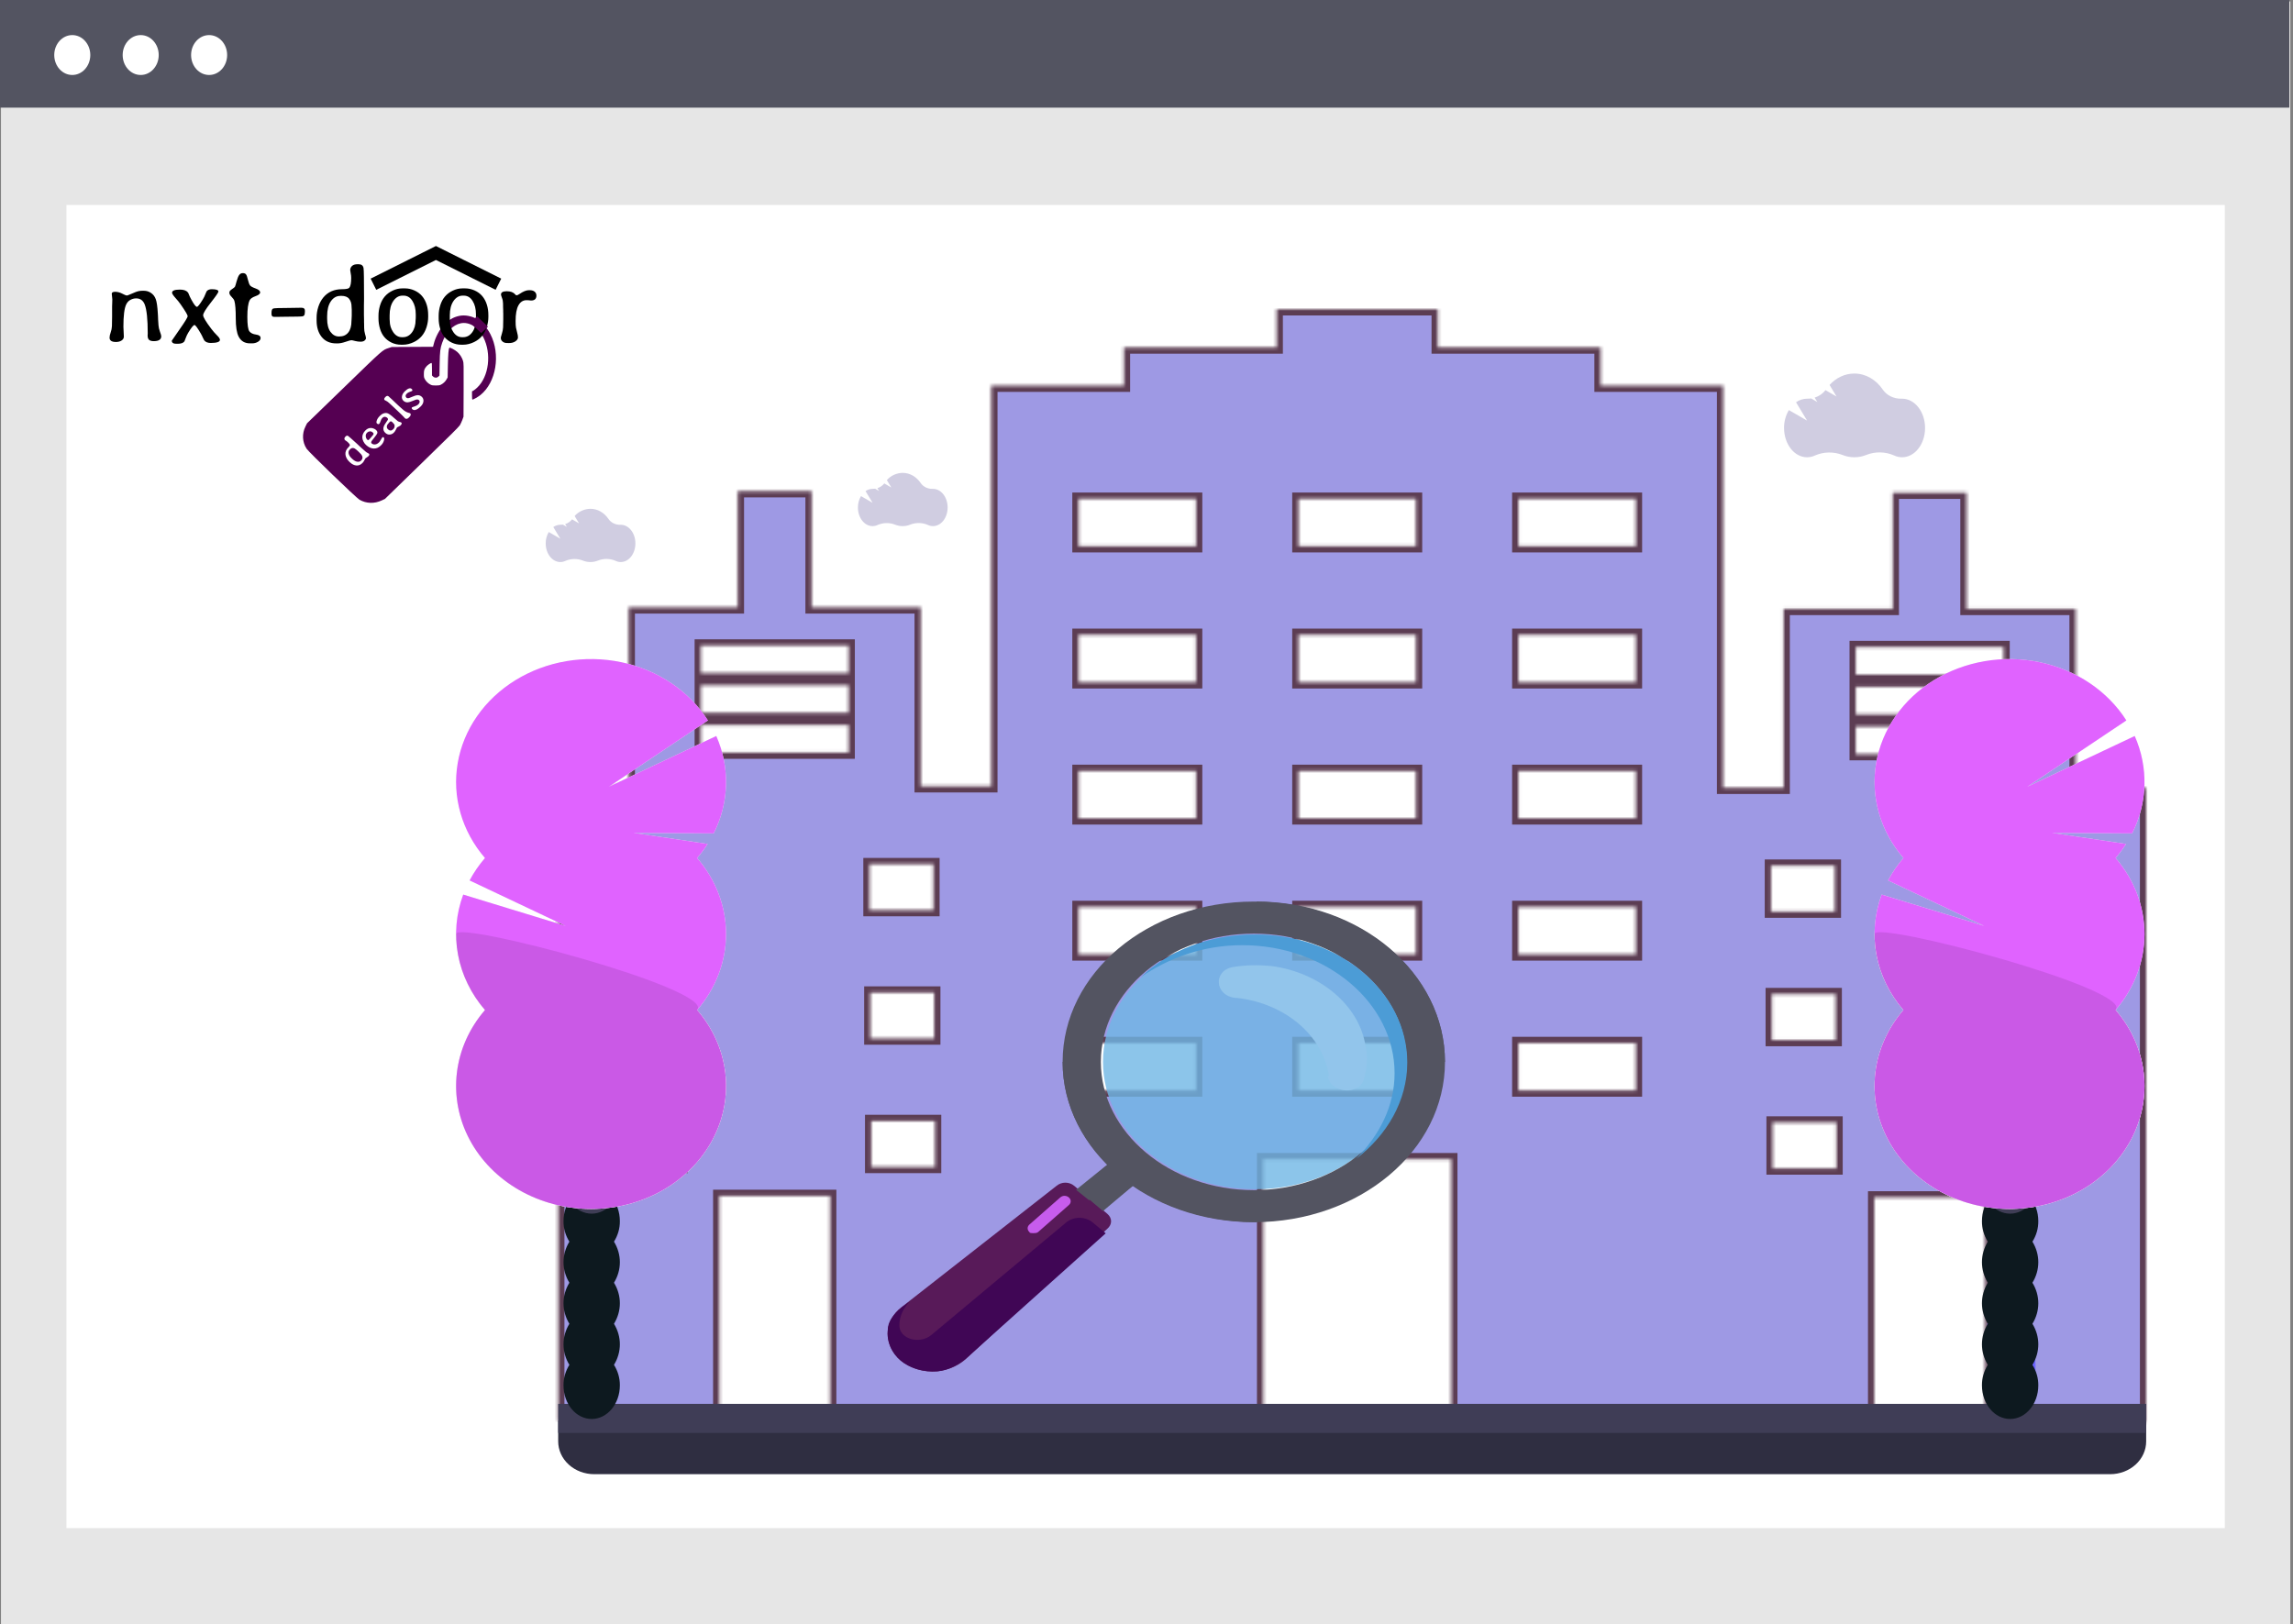 <svg width="734" height="520" viewBox="0 0 734 520" fill="none" xmlns="http://www.w3.org/2000/svg">
<rect x="0" y="0" width="734" height="520" fill="#808080" stroke="none"/>
<path d="M733.137 0.46H0.313V520H733.137V0.46Z" fill="#E6E6E6"/>
<path d="M712.182 65.623H21.268V489.264H712.182V65.623Z" fill="white"/>
<path d="M732.824 0H0V34.464H732.824V0Z" fill="#535461"/>
<path d="M23.135 24.007C26.322 24.007 28.906 21.147 28.906 17.62C28.906 14.092 26.322 11.232 23.135 11.232C19.948 11.232 17.365 14.092 17.365 17.62C17.365 21.147 19.948 24.007 23.135 24.007Z" fill="white"/>
<path d="M45.038 24.007C48.225 24.007 50.808 21.147 50.808 17.62C50.808 14.092 48.225 11.232 45.038 11.232C41.851 11.232 39.268 14.092 39.268 17.62C39.268 21.147 41.851 24.007 45.038 24.007Z" fill="white"/>
<path d="M66.941 24.007C70.127 24.007 72.711 21.147 72.711 17.62C72.711 14.092 70.127 11.232 66.941 11.232C63.754 11.232 61.17 14.092 61.17 17.62C61.17 21.147 63.754 24.007 66.941 24.007Z" fill="white"/>
<path d="M159.542 91L139.542 81L119.542 91" stroke="black" stroke-width="4"/>
<path d="M147.163 101.109C145.386 101.45 144.008 102.189 142.557 103.586C141.469 104.631 140.828 105.5 140.104 106.885C139.511 108.035 139.1 109.092 138.834 110.184L138.617 111.029L132.017 111.065L125.405 111.1L124.438 111.417C122.396 112.098 122.879 111.676 110.102 124.073L98.293 135.518L97.798 136.516C96.614 138.852 96.758 141.576 98.16 143.689C98.922 144.828 114.007 159.374 115.071 159.996C117.247 161.252 119.857 161.334 122.203 160.218L123.23 159.737L135.015 148.267C143.863 139.674 146.909 136.645 147.211 136.14C147.429 135.764 147.779 135.002 147.997 134.438L148.372 133.404L148.408 124.834C148.444 116.57 148.432 116.241 148.202 115.502C147.864 114.445 147.223 113.447 146.413 112.708C145.664 112.039 144.02 111.158 143.851 111.346C143.585 111.627 143.44 113.341 143.367 116.969L143.295 120.843L142.944 121.465C142.533 122.17 141.917 122.768 141.155 123.156C140.721 123.379 140.455 123.426 139.488 123.426C138.521 123.426 138.255 123.379 137.82 123.156C137.059 122.768 136.442 122.17 136.031 121.465C135.717 120.901 135.681 120.737 135.681 119.728C135.681 118.519 135.838 118.084 136.551 117.263C136.914 116.84 137.857 116.206 138.123 116.206C138.244 116.206 138.279 116.641 138.279 118.213V120.221L138.63 120.561C139.125 121.03 139.851 121.042 140.334 120.573L140.673 120.244L140.733 116.487C140.806 112.519 140.915 111.545 141.543 109.76C142.715 106.379 144.94 104.043 147.466 103.514C150.174 102.951 153.05 104.712 154.707 107.952C157.414 113.223 156.52 120.572 152.724 124.129C152.313 124.517 151.782 124.939 151.54 125.068L151.093 125.303V126.619C151.093 127.511 151.141 127.946 151.226 127.946C151.516 127.946 153.039 127.077 153.776 126.49C158.84 122.429 160.315 113.471 156.979 106.991C155.94 104.948 154.199 103.034 152.531 102.084C150.934 101.18 148.855 100.792 147.163 101.109Z" fill="#550052"/>
<path d="M113.947 143.889C113.651 143.619 113.339 143.469 113.011 143.44C112.686 143.408 112.36 143.552 112.035 143.871L111.991 143.914L111.947 143.966C111.609 144.298 111.495 144.724 111.607 145.246C111.718 145.761 112.065 146.284 112.647 146.816L112.879 147.028C113.401 147.504 113.902 147.774 114.383 147.838C114.868 147.899 115.257 147.785 115.55 147.498L115.594 147.455C115.935 147.12 116.078 146.748 116.021 146.339C115.964 145.929 115.707 145.516 115.25 145.098C115.182 145.024 115.131 144.971 115.098 144.94L114.794 144.636L114.219 144.11L114.053 143.977C114.016 143.949 113.981 143.92 113.947 143.889ZM111.493 143.246C111.851 142.895 112.02 142.643 112.001 142.49C111.97 142.252 111.724 141.923 111.263 141.502C111.126 141.376 110.97 141.261 110.796 141.158C110.618 141.051 110.506 140.976 110.459 140.933C110.308 140.795 110.235 140.624 110.241 140.42C110.248 140.216 110.357 140.011 110.568 139.804L110.661 139.713C110.918 139.461 111.186 139.425 111.464 139.605C111.665 139.733 112.623 140.581 114.339 142.148L114.935 142.711L115.778 143.481L116.252 143.896C116.329 143.967 116.406 144.037 116.484 144.108L116.6 144.205C116.677 144.269 116.813 144.391 117.008 144.569C117.2 144.744 117.415 144.891 117.652 145.009C117.889 145.12 118.044 145.21 118.118 145.278C118.192 145.345 118.224 145.451 118.213 145.596C118.202 145.74 118.117 145.89 117.958 146.047C117.802 146.2 117.619 146.338 117.409 146.46C117.199 146.577 117.063 146.665 117.001 146.726C116.939 146.786 116.819 146.997 116.64 147.357C116.464 147.714 116.273 147.993 116.068 148.194L115.961 148.299C115.407 148.841 114.783 149.087 114.087 149.037C113.39 148.98 112.728 148.664 112.098 148.089L111.841 147.854C111.511 147.553 111.232 147.202 111.003 146.802C110.774 146.396 110.635 145.985 110.584 145.569C110.487 144.709 110.789 143.935 111.493 143.246ZM119.21 139.517C119.431 139.3 119.552 139.114 119.572 138.961C119.593 138.807 119.558 138.688 119.467 138.605L119.255 138.412C119.013 138.19 118.726 138.092 118.396 138.116C118.065 138.141 117.797 138.254 117.592 138.455L117.465 138.579C117.169 138.869 117.04 139.241 117.077 139.695C117.112 140.145 117.282 140.51 117.588 140.79L117.674 140.869C117.792 140.976 117.955 140.928 118.163 140.724L118.275 140.614L118.3 140.58L118.641 140.199L118.864 139.941L119.01 139.76C119.036 139.728 119.07 139.685 119.112 139.631C119.158 139.574 119.19 139.536 119.21 139.517ZM122.048 142.489L121.833 142.699C121.182 143.337 120.432 143.641 119.584 143.612C119.206 143.6 118.814 143.5 118.407 143.313C117.996 143.123 117.638 142.888 117.332 142.608L117.105 142.401C116.798 142.121 116.539 141.767 116.326 141.338C115.908 140.506 115.866 139.703 116.2 138.93C116.368 138.529 116.617 138.168 116.946 137.846L117.053 137.74C117.509 137.294 118.028 137.056 118.61 137.027C118.944 137.012 119.27 137.069 119.586 137.198C119.903 137.321 120.154 137.467 120.339 137.636C120.746 138.008 120.888 138.372 120.765 138.728C120.68 138.971 120.372 139.423 119.84 140.084C119.312 140.741 119.027 141.107 118.985 141.179C118.776 141.524 118.766 141.783 118.954 141.955C119.281 142.253 119.698 142.36 120.206 142.276C120.579 142.217 120.963 141.994 121.357 141.608C121.507 141.461 121.7 141.179 121.938 140.761C122.176 140.344 122.311 140.119 122.343 140.087C122.513 139.921 122.676 139.91 122.835 140.055C123.033 140.236 123.048 140.595 122.878 141.13C122.709 141.659 122.432 142.112 122.048 142.489ZM125.77 137.513L125.921 137.365C126.224 137.068 126.356 136.684 126.318 136.212C126.297 135.952 126.085 135.638 125.681 135.269L125.621 135.204L125.494 135.089C125.242 134.858 125.015 134.842 124.813 135.04L124.657 135.193L124.423 135.46L124.306 135.603C124.007 135.896 123.849 136.217 123.832 136.565C123.811 136.91 123.92 137.192 124.159 137.41L124.336 137.571C124.517 137.737 124.744 137.827 125.016 137.841C125.288 137.849 125.539 137.74 125.77 137.513ZM128.483 135.314C128.708 135.52 128.601 135.838 128.162 136.269C128.084 136.345 127.9 136.449 127.611 136.579C127.322 136.703 127.15 136.792 127.094 136.846C127.042 136.898 126.925 137.124 126.744 137.525C126.559 137.922 126.352 138.233 126.124 138.456L126.012 138.566C125.657 138.914 125.232 139.105 124.736 139.138C124.236 139.169 123.778 138.994 123.361 138.613C122.513 137.838 122.504 136.847 123.334 135.639C123.87 134.852 124.144 134.443 124.157 134.412C124.232 134.179 124.16 133.962 123.942 133.763C123.72 133.56 123.466 133.458 123.181 133.456C122.897 133.449 122.637 133.56 122.403 133.789C122.171 134.016 121.98 134.359 121.829 134.819C121.675 135.276 121.539 135.562 121.422 135.677C121.211 135.884 120.955 135.851 120.656 135.577C120.467 135.405 120.455 135.079 120.619 134.6C120.786 134.118 121.083 133.668 121.509 133.25L121.753 133.011C122.072 132.699 122.418 132.478 122.79 132.349C123.162 132.221 123.519 132.189 123.861 132.256C124.346 132.347 125.123 132.882 126.193 133.86C126.799 134.413 127.187 134.746 127.358 134.859C127.532 134.969 127.738 135.05 127.978 135.102C128.214 135.151 128.382 135.222 128.483 135.314ZM123.133 128.096C122.867 127.853 122.946 127.524 123.369 127.109L123.457 127.023C123.759 126.727 124.06 126.678 124.358 126.876L125.453 127.877L125.822 128.232L126.009 128.403L126.569 128.943L126.756 129.113L126.852 129.21C126.916 129.269 126.98 129.327 127.044 129.385L127.135 129.478C127.199 129.536 127.263 129.595 127.327 129.653L127.418 129.745L127.892 130.179L128.553 130.755C128.616 130.807 128.771 130.945 129.017 131.17C129.262 131.394 129.556 131.603 129.897 131.798C130.238 131.986 130.539 132.108 130.802 132.163C131.061 132.215 131.248 132.293 131.362 132.397C131.477 132.502 131.509 132.661 131.46 132.875C131.414 133.086 131.264 133.315 131.01 133.564L130.839 133.732C130.38 134.181 129.962 134.234 129.586 133.89C129.559 133.865 129.484 133.772 129.362 133.612C129.24 133.451 128.984 133.189 128.594 132.826L127.417 131.696L127.326 131.603C127.262 131.545 127.198 131.486 127.134 131.428L126.947 131.248C126.883 131.19 126.819 131.131 126.755 131.073L126.664 130.98C126.6 130.922 126.536 130.863 126.473 130.805L126.286 130.625C126.222 130.567 126.158 130.508 126.094 130.45L125.907 130.27L125.71 130.09L125.523 129.91L124.575 129.043C124.191 128.693 123.869 128.46 123.609 128.346C123.349 128.231 123.19 128.148 123.133 128.096ZM130.565 128.821C130.029 128.862 129.56 128.698 129.156 128.329C128.749 127.957 128.585 127.49 128.665 126.928C128.741 126.363 129.038 125.826 129.555 125.319C130.073 124.812 130.516 124.502 130.885 124.389C131.251 124.273 131.538 124.311 131.746 124.501C132.032 124.762 132.086 124.981 131.907 125.156C131.845 125.217 131.611 125.315 131.206 125.45C130.802 125.586 130.474 125.776 130.223 126.022C129.973 126.268 129.843 126.506 129.833 126.738C129.827 126.967 129.917 127.166 130.102 127.335C130.287 127.504 130.572 127.537 130.958 127.433C131.09 127.399 131.471 127.249 132.102 126.981C132.733 126.707 133.222 126.555 133.569 126.528C134.112 126.487 134.59 126.655 135.003 127.034C135.417 127.412 135.598 127.894 135.545 128.481C135.492 129.061 135.202 129.61 134.675 130.126C133.78 131.004 133.045 131.383 132.47 131.264C132.287 131.227 132.152 131.168 132.065 131.088C131.772 130.821 131.713 130.601 131.889 130.429C131.941 130.378 132.223 130.274 132.733 130.118C133.243 129.956 133.627 129.748 133.884 129.496C134.145 129.241 134.293 128.988 134.328 128.737C134.363 128.486 134.283 128.271 134.088 128.093C133.89 127.911 133.589 127.862 133.187 127.944C133.022 127.978 132.629 128.127 132.008 128.392C131.383 128.654 130.902 128.797 130.565 128.821Z" fill="white"/>
<path d="M37.148 109.49C37.137 109.49 37.119 109.49 37.096 109.49C35.748 109.49 35.074 109.027 35.074 108.102C35.074 107.656 35.191 107.105 35.426 106.449C35.66 105.793 35.795 105.131 35.83 104.463C35.865 103.783 35.883 102.746 35.883 101.352V98.064L35.918 97.15C35.941 96.541 35.953 96.107 35.953 95.85L35.777 94.039C35.777 93.629 36.141 93.424 36.867 93.424C37.605 93.424 38.361 93.623 39.135 94.022C39.908 94.42 40.383 94.619 40.559 94.619C40.746 94.619 41.092 94.502 41.596 94.268C42.111 94.033 42.715 93.781 43.406 93.512C44.109 93.231 44.83 93.09 45.568 93.09H46.025C46.904 93.09 47.684 93.33 48.363 93.811C49.055 94.279 49.553 94.936 49.857 95.779C50.174 96.611 50.397 98.147 50.525 100.385L50.578 101.352L50.613 102.318C50.648 102.881 50.69 103.49 50.736 104.146C50.783 104.803 50.941 105.494 51.211 106.221C51.48 106.936 51.615 107.416 51.615 107.662C51.615 108.705 50.818 109.227 49.225 109.227C48.545 109.227 48.047 109.092 47.73 108.822C47.414 108.541 47.256 108.072 47.256 107.416L47.291 106.766C47.291 102.207 46.963 99.102 46.307 97.449C45.791 96.172 44.883 95.533 43.582 95.533C42.961 95.533 42.352 95.691 41.754 96.008C41.168 96.312 40.711 96.811 40.383 97.502C39.797 98.732 39.504 101.1 39.504 104.604L39.645 107.785C39.645 108.289 39.404 108.699 38.924 109.016C38.443 109.332 37.852 109.49 37.148 109.49ZM56.906 110.07H56.467C55.482 110.07 54.99 109.742 54.99 109.086C54.99 109.039 55.834 107.814 57.522 105.412C59.221 102.998 60.07 101.604 60.07 101.229C60.07 100.854 59.315 99.582 57.803 97.414C57.381 96.805 56.818 96.113 56.115 95.34C55.424 94.555 55.078 94.016 55.078 93.723C55.078 93.055 55.916 92.721 57.592 92.721C58.81 92.721 59.666 93.025 60.158 93.635C60.252 93.752 60.369 94.004 60.51 94.391C60.65 94.766 60.908 95.299 61.283 95.99C62.103 97.49 62.69 98.24 63.041 98.24C63.322 98.24 63.938 97.467 64.887 95.92C65.262 95.311 65.543 94.742 65.731 94.215C65.93 93.688 66.064 93.377 66.135 93.283C66.486 92.826 67.037 92.598 67.787 92.598C69.205 92.598 69.914 92.85 69.914 93.353C69.914 93.647 69.1 94.83 67.471 96.904C65.842 98.978 65.027 100.32 65.027 100.93C65.027 101.527 65.894 102.975 67.629 105.271C68.203 106.033 68.807 106.725 69.439 107.346C70.084 107.967 70.406 108.453 70.406 108.805C70.406 109.461 69.434 109.795 67.488 109.807C66.516 109.807 65.812 109.531 65.379 108.98C65.297 108.875 65.156 108.6 64.957 108.154C64.769 107.709 64.541 107.252 64.272 106.783C63.217 104.967 62.549 104.059 62.268 104.059C61.916 104.059 61.236 104.896 60.228 106.572C59.935 107.064 59.672 107.627 59.438 108.26C59.215 108.881 59.08 109.227 59.033 109.297C58.658 109.812 57.949 110.07 56.906 110.07ZM80.689 109.93H80.022C78.334 109.93 77.121 109.203 76.383 107.75C75.773 106.566 75.469 104.621 75.469 101.914C75.469 99.207 75.322 97.35 75.029 96.342C74.924 95.967 74.631 95.539 74.15 95.059C73.67 94.578 73.43 94.162 73.43 93.811V93.582C73.43 93.277 73.705 92.943 74.256 92.58C74.807 92.217 75.123 91.959 75.205 91.807C75.299 91.643 75.475 91.074 75.732 90.102C76.002 89.117 76.277 88.432 76.559 88.045C76.852 87.647 77.238 87.447 77.719 87.447C78.211 87.447 78.557 87.588 78.756 87.869C78.967 88.15 79.172 88.731 79.371 89.609C79.582 90.488 79.811 91.086 80.057 91.402C80.303 91.707 80.9 92.029 81.85 92.369C82.799 92.709 83.273 93.131 83.273 93.635C83.273 94.08 82.775 94.478 81.779 94.83C80.795 95.182 80.174 95.615 79.916 96.131C79.424 97.127 79.178 98.891 79.178 101.422C79.178 103.953 79.394 105.506 79.828 106.08C80.262 106.643 80.965 106.988 81.938 107.117C82.922 107.246 83.414 107.615 83.414 108.225C83.414 108.693 83.133 109.098 82.57 109.438C82.019 109.766 81.393 109.93 80.689 109.93ZM87.686 101.439C87.17 101.439 86.912 101.141 86.912 100.543V100.139C86.912 99.353 87.094 98.902 87.457 98.785C87.82 98.656 89.496 98.592 92.484 98.592L95.93 98.539H96.58C97.26 98.539 97.6 98.844 97.6 99.453V99.84C97.576 100.004 97.564 100.133 97.564 100.227C97.564 100.812 97.342 101.158 96.897 101.264C96.463 101.357 94.834 101.404 92.01 101.404H91.219L90.832 101.422H90.041L89.514 101.439H87.686ZM112.541 98.205C112.541 97.174 112.283 96.336 111.768 95.691C111.264 95.047 110.426 94.725 109.254 94.725H109.096L108.92 94.742C107.701 94.742 106.693 95.322 105.896 96.482C105.111 97.631 104.719 99.219 104.719 101.246V102.055C104.719 103.871 105.076 105.271 105.791 106.256C106.518 107.24 107.408 107.732 108.463 107.732H108.621C109.852 107.732 110.807 107.305 111.486 106.449C112.166 105.594 112.506 104.369 112.506 102.775C112.529 102.518 112.541 102.33 112.541 102.213L112.594 101.105V99.102L112.559 98.557C112.547 98.439 112.541 98.322 112.541 98.205ZM109.5 92.598C110.789 92.598 111.562 92.439 111.82 92.123C112.219 91.631 112.418 90.582 112.418 88.977C112.418 88.496 112.365 88.004 112.26 87.5C112.154 86.984 112.102 86.644 112.102 86.481C112.102 85.953 112.301 85.508 112.699 85.144C113.098 84.781 113.678 84.6 114.439 84.6H114.773C115.699 84.6 116.232 85.016 116.373 85.848C116.479 86.445 116.531 89.732 116.531 95.709L116.496 97.818V100.754L116.531 102.371C116.531 102.641 116.531 102.91 116.531 103.18L116.549 103.566C116.561 103.824 116.566 104.293 116.566 104.973C116.566 105.641 116.66 106.297 116.848 106.941C117.047 107.574 117.146 108.02 117.146 108.277C117.146 108.535 117 108.787 116.707 109.033C116.414 109.279 115.98 109.402 115.406 109.402C114.844 109.402 114.264 109.326 113.666 109.174C113.08 109.01 112.676 108.928 112.453 108.928C112.23 108.928 111.621 109.098 110.625 109.438C109.641 109.777 108.779 109.947 108.041 109.947H107.654C105.662 109.947 104.109 109.273 102.996 107.926C101.895 106.566 101.344 104.791 101.344 102.6V101.703C101.344 100.555 101.525 99.406 101.889 98.258C102.264 97.098 102.803 96.09 103.506 95.234C104.971 93.477 106.969 92.598 109.5 92.598ZM128.625 107.961H128.977C130.16 107.961 131.133 107.439 131.895 106.396C132.656 105.354 133.037 104.035 133.037 102.441L133.072 102.055L133.09 101.457V100.666C133.09 98.92 132.732 97.484 132.018 96.359C131.314 95.223 130.371 94.654 129.188 94.654H128.836C127.676 94.654 126.697 95.228 125.9 96.377C125.115 97.525 124.723 99.049 124.723 100.947V102.143C124.746 102.424 124.758 102.617 124.758 102.723C124.758 104.059 125.127 105.266 125.865 106.344C126.604 107.422 127.523 107.961 128.625 107.961ZM137.062 100.912V101.492C137.062 102.535 136.893 103.607 136.553 104.709C135.861 106.947 134.502 108.553 132.475 109.525C131.303 110.088 130.143 110.369 128.994 110.369H128.396C127.307 110.369 126.293 110.146 125.355 109.701C123.492 108.811 122.256 107.334 121.646 105.271C121.318 104.182 121.154 103.074 121.154 101.949V101.053C121.154 99.951 121.324 98.85 121.664 97.748C122.332 95.568 123.656 94.01 125.637 93.072C126.656 92.58 127.699 92.334 128.766 92.334H129.645C130.652 92.334 131.648 92.551 132.633 92.984C134.602 93.852 135.926 95.398 136.605 97.625C136.91 98.609 137.062 99.705 137.062 100.912ZM147.891 107.961H148.242C149.426 107.961 150.398 107.439 151.16 106.396C151.922 105.354 152.303 104.035 152.303 102.441L152.338 102.055L152.355 101.457V100.666C152.355 98.92 151.998 97.484 151.283 96.359C150.58 95.223 149.637 94.654 148.453 94.654H148.102C146.941 94.654 145.963 95.228 145.166 96.377C144.381 97.525 143.988 99.049 143.988 100.947V102.143C144.012 102.424 144.023 102.617 144.023 102.723C144.023 104.059 144.393 105.266 145.131 106.344C145.869 107.422 146.789 107.961 147.891 107.961ZM156.328 100.912V101.492C156.328 102.535 156.158 103.607 155.818 104.709C155.127 106.947 153.768 108.553 151.74 109.525C150.568 110.088 149.408 110.369 148.26 110.369H147.662C146.572 110.369 145.559 110.146 144.621 109.701C142.758 108.811 141.521 107.334 140.912 105.271C140.584 104.182 140.42 103.074 140.42 101.949V101.053C140.42 99.951 140.59 98.85 140.93 97.748C141.598 95.568 142.922 94.01 144.902 93.072C145.922 92.58 146.965 92.334 148.031 92.334H148.91C149.918 92.334 150.914 92.551 151.898 92.984C153.867 93.852 155.191 95.398 155.871 97.625C156.176 98.609 156.328 99.705 156.328 100.912ZM168.527 96.113C167.426 96.113 166.57 96.664 165.961 97.766C165.352 98.856 165.047 100.525 165.047 102.775C165.047 103.771 165.088 104.48 165.17 104.902C165.252 105.312 165.375 105.828 165.539 106.449C165.715 107.059 165.803 107.592 165.803 108.049C165.803 108.494 165.533 108.904 164.994 109.279C164.455 109.654 163.752 109.842 162.885 109.842L162.586 109.824H162.27C161.707 109.824 161.238 109.666 160.863 109.35C160.5 109.033 160.318 108.676 160.318 108.277V107.996C160.318 107.914 160.43 107.527 160.652 106.836C160.875 106.145 161.004 105.477 161.039 104.832C161.074 104.188 161.092 103.32 161.092 102.23V100.279L161.074 99.963C161.074 99.752 161.074 99.541 161.074 99.33L161.039 98.381C161.027 98.17 161.021 97.76 161.021 97.15C161.021 96.529 160.91 95.943 160.688 95.393C160.477 94.83 160.371 94.467 160.371 94.303C160.371 93.6 160.986 93.248 162.217 93.248C163.447 93.248 164.338 93.582 164.889 94.25C165.053 94.449 165.223 94.549 165.398 94.549C165.586 94.549 165.891 94.402 166.312 94.109C167.484 93.312 168.469 92.914 169.266 92.914H169.547C170.25 92.914 170.783 93.072 171.146 93.389C171.521 93.705 171.709 94.127 171.709 94.654C171.709 95.697 171.129 96.219 169.969 96.219C169.512 96.148 169.031 96.113 168.527 96.113Z" fill="black"/>
<line y1="-1.5" x2="4.81" y2="-1.5" transform="matrix(0.726 0.687 -0.726 0.687 150.533 103.338)" stroke="#550052" stroke-width="3"/>
<mask id="path-12-inside-1" fill="white">
<path d="M664.432 252.214V194.942H629.505V157.74H605.862V194.942H570.935V252.214H551.59V123.475H512.364V111.238H460.242V99H408.658V111.238H359.76V123.475H317.31V251.724H294.742V194.453H259.815V157.251H236.172V194.453H201.245V251.724H178.676V454.867H230.261V382.911H265.725V454.867H404.359V371.163H464.541V454.867H548.366V455.357H599.951V383.4H635.415V455.357H687V252.214H664.432ZM197.215 276.689H217.634V291.374H197.215V276.689ZM197.483 317.807H217.902V332.492H197.483V317.807ZM218.171 373.61H197.752V358.925H218.171V373.61ZM271.636 240.955H224.35V232.144H271.636V240.955ZM271.636 228.228H224.35V219.417H271.636V228.228ZM271.636 215.501H224.35V206.69H271.636V215.501ZM278.353 276.689H298.772V291.374H278.353V276.689ZM278.622 317.807H299.041V332.492H278.622V317.807ZM299.309 373.61H278.89V358.925H299.309V373.61ZM382.866 349.135H345.252V333.961H382.866V349.135ZM382.866 305.57H345.252V290.395H382.866V305.57ZM382.866 262.004H345.252V246.829H382.866V262.004ZM382.866 218.438H345.252V203.264H382.866V218.438ZM382.866 174.873H345.252V159.698H382.866V174.873ZM453.257 349.135H415.643V333.961H453.257V349.135ZM453.257 305.57H415.643V290.395H453.257V305.57ZM453.257 262.004H415.643V246.829H453.257V262.004ZM453.257 218.438H415.643V203.264H453.257V218.438ZM453.257 174.873H415.643V159.698H453.257V174.873ZM523.649 349.135H486.035V333.961H523.649V349.135ZM523.649 305.57H486.035V290.395H523.649V305.57ZM523.649 262.004H486.035V246.829H523.649V262.004ZM523.649 218.438H486.035V203.264H523.649V218.438ZM523.649 174.873H486.035V159.698H523.649V174.873ZM566.904 277.178H587.323V291.863H566.904V277.178ZM567.173 318.297H587.592V332.982H567.173V318.297ZM587.861 374.1H567.442V359.415H587.861V374.1ZM641.326 241.445H594.04V232.634H641.326V241.445ZM641.326 228.718H594.04V219.907H641.326V228.718ZM641.326 215.991H594.04V207.18H641.326V215.991ZM648.043 277.178H668.462V291.863H648.043V277.178ZM648.311 318.297H668.73V332.982H648.311V318.297ZM668.999 374.1H648.58V359.415H668.999V374.1Z"/>
</mask>
<path d="M664.432 252.214V194.942H629.505V157.74H605.862V194.942H570.935V252.214H551.59V123.475H512.364V111.238H460.242V99H408.658V111.238H359.76V123.475H317.31V251.724H294.742V194.453H259.815V157.251H236.172V194.453H201.245V251.724H178.676V454.867H230.261V382.911H265.725V454.867H404.359V371.163H464.541V454.867H548.366V455.357H599.951V383.4H635.415V455.357H687V252.214H664.432ZM197.215 276.689H217.634V291.374H197.215V276.689ZM197.483 317.807H217.902V332.492H197.483V317.807ZM218.171 373.61H197.752V358.925H218.171V373.61ZM271.636 240.955H224.35V232.144H271.636V240.955ZM271.636 228.228H224.35V219.417H271.636V228.228ZM271.636 215.501H224.35V206.69H271.636V215.501ZM278.353 276.689H298.772V291.374H278.353V276.689ZM278.622 317.807H299.041V332.492H278.622V317.807ZM299.309 373.61H278.89V358.925H299.309V373.61ZM382.866 349.135H345.252V333.961H382.866V349.135ZM382.866 305.57H345.252V290.395H382.866V305.57ZM382.866 262.004H345.252V246.829H382.866V262.004ZM382.866 218.438H345.252V203.264H382.866V218.438ZM382.866 174.873H345.252V159.698H382.866V174.873ZM453.257 349.135H415.643V333.961H453.257V349.135ZM453.257 305.57H415.643V290.395H453.257V305.57ZM453.257 262.004H415.643V246.829H453.257V262.004ZM453.257 218.438H415.643V203.264H453.257V218.438ZM453.257 174.873H415.643V159.698H453.257V174.873ZM523.649 349.135H486.035V333.961H523.649V349.135ZM523.649 305.57H486.035V290.395H523.649V305.57ZM523.649 262.004H486.035V246.829H523.649V262.004ZM523.649 218.438H486.035V203.264H523.649V218.438ZM523.649 174.873H486.035V159.698H523.649V174.873ZM566.904 277.178H587.323V291.863H566.904V277.178ZM567.173 318.297H587.592V332.982H567.173V318.297ZM587.861 374.1H567.442V359.415H587.861V374.1ZM641.326 241.445H594.04V232.634H641.326V241.445ZM641.326 228.718H594.04V219.907H641.326V228.718ZM641.326 215.991H594.04V207.18H641.326V215.991ZM648.043 277.178H668.462V291.863H648.043V277.178ZM648.311 318.297H668.73V332.982H648.311V318.297ZM668.999 374.1H648.58V359.415H668.999V374.1Z" fill="#9E99E4" stroke="#5C3D53" stroke-width="4" mask="url(#path-12-inside-1)"/>
<path d="M651.296 415.31C650.055 414.245 648.537 413.485 646.885 413.099C646.805 413.083 646.725 413.069 646.645 413.055C646.844 413.55 647.991 416.467 649.148 420.642L651.296 415.31Z" fill="#6C63FF"/>
<path d="M650.57 427.525L637.059 420.382L637.072 420.253C636.566 421.724 636.225 423.238 636.054 424.772L651.284 432.397C651.1 430.68 650.85 429.04 650.57 427.525Z" fill="#6C63FF"/>
<path d="M635.917 426.431L635.907 426.561C635.909 426.517 635.915 426.475 635.918 426.431L635.917 426.431Z" fill="#6C63FF"/>
<path d="M636.027 425.031L636.028 425.031C636.033 424.989 636.034 424.943 636.039 424.901L636.027 425.031Z" fill="#6C63FF"/>
<path d="M651.314 432.683L636.028 425.031C635.979 425.489 635.942 425.955 635.917 426.431L651.429 433.938C651.395 433.516 651.357 433.098 651.314 432.683Z" fill="#6C63FF"/>
<path d="M651.542 440.215L636.496 432.803C636.864 434.178 637.332 435.529 637.898 436.846L637.918 436.705L651.008 444.909C651.289 443.355 651.467 441.788 651.542 440.215V440.215Z" fill="#6C63FF"/>
<path d="M646.474 413.095L646.544 413.037C644.182 412.653 642.04 413.404 640.305 415.016L648.984 420.683C647.73 416.165 646.492 413.139 646.474 413.095Z" fill="#6C63FF"/>
<path d="M649.076 421.019L640.199 415.222L640.218 415.097C638.787 416.548 637.726 418.27 637.113 420.139L650.514 427.223C650.091 424.982 649.585 422.881 649.076 421.019Z" fill="#6C63FF"/>
<path d="M651.555 439.939C651.633 438.032 651.598 436.123 651.45 434.22L635.9 426.694C635.868 427.461 635.868 428.249 635.9 429.058C635.957 430.215 636.13 431.364 636.416 432.493L651.548 439.946L651.555 439.939Z" fill="#6C63FF"/>
<path d="M178.677 454.867H687V461.493C687 464.28 685.785 466.952 683.622 468.923C681.459 470.893 678.525 472 675.466 472H190.21C187.151 472 184.218 470.893 182.055 468.923C179.892 466.952 178.677 464.28 178.677 461.493V454.867Z" fill="#2F2E41"/>
<path d="M687 449.483H178.677V458.783H687V449.483Z" fill="#3F3D56"/>
<path d="M572.623 131.294L578.462 134.667L574.917 128.796C575.921 128.066 577.163 127.662 578.447 127.648C578.479 127.648 578.51 127.648 578.541 127.649C578.947 127.655 579.352 127.628 579.753 127.567L581.731 128.71L580.883 127.306C582.285 126.86 583.496 126.023 584.344 124.913L587.885 126.958L585.648 123.253C587.719 120.989 590.51 119.6 593.582 119.6C597.264 119.6 600.545 121.595 602.662 124.703C603.288 125.634 604.173 126.396 605.227 126.914C606.282 127.432 607.467 127.686 608.664 127.652C608.73 127.649 608.796 127.648 608.862 127.648C612.928 127.648 616.223 131.847 616.223 137.027C616.223 142.206 612.928 146.405 608.862 146.405C607.968 146.402 607.088 146.202 606.298 145.821C604.915 145.208 603.401 144.876 601.863 144.849C600.325 144.822 598.798 145.099 597.389 145.662C596.199 146.149 594.909 146.403 593.604 146.405C592.299 146.408 591.007 146.16 589.815 145.678C588.416 145.126 586.904 144.854 585.381 144.881C583.857 144.907 582.358 145.232 580.984 145.833C580.201 146.206 579.331 146.402 578.447 146.405C574.382 146.405 571.087 142.206 571.087 137.027C571.063 135.029 571.591 133.057 572.623 131.294V131.294Z" fill="#D0CDE1"/>
<path d="M275.605 158.839L279.318 160.984L277.064 157.249C277.702 156.785 278.492 156.528 279.309 156.519C279.329 156.519 279.349 156.519 279.369 156.52C279.627 156.523 279.885 156.506 280.14 156.468L281.398 157.195L280.859 156.301C281.75 156.018 282.521 155.485 283.06 154.779L285.313 156.08L283.89 153.723C284.489 153.019 285.253 152.445 286.126 152.043C286.999 151.641 287.959 151.421 288.937 151.399C291.279 151.399 293.366 152.669 294.713 154.646C295.111 155.237 295.674 155.723 296.345 156.052C297.015 156.381 297.77 156.543 298.531 156.521C298.573 156.52 298.615 156.519 298.657 156.519C301.243 156.519 303.339 159.19 303.339 162.485C303.339 165.78 301.243 168.451 298.657 168.451C298.088 168.449 297.529 168.321 297.026 168.079C296.146 167.689 295.183 167.478 294.204 167.461C293.226 167.443 292.255 167.62 291.359 167.978C290.601 168.288 289.781 168.449 288.951 168.451C288.12 168.453 287.299 168.295 286.54 167.988C285.651 167.637 284.689 167.464 283.72 167.481C282.751 167.498 281.797 167.705 280.923 168.087C280.425 168.324 279.871 168.449 279.309 168.451C276.723 168.451 274.627 165.78 274.627 162.485C274.612 161.214 274.948 159.96 275.605 158.839Z" fill="#D0CDE1"/>
<path d="M175.659 170.339L179.373 172.485L177.118 168.75C177.757 168.286 178.547 168.029 179.364 168.02C179.384 168.02 179.404 168.02 179.424 168.02C179.682 168.024 179.94 168.007 180.194 167.968L181.453 168.695L180.913 167.802C181.805 167.518 182.576 166.986 183.115 166.28L185.368 167.581L183.945 165.224C184.544 164.52 185.308 163.946 186.181 163.544C187.054 163.142 188.014 162.922 188.991 162.9C191.334 162.9 193.421 164.169 194.768 166.146C195.166 166.738 195.729 167.223 196.399 167.553C197.07 167.882 197.824 168.044 198.586 168.022C198.628 168.02 198.67 168.02 198.712 168.02C201.298 168.02 203.394 170.691 203.394 173.986C203.394 177.28 201.298 179.951 198.712 179.951C198.143 179.95 197.583 179.822 197.081 179.58C196.2 179.19 195.238 178.979 194.259 178.961C193.281 178.944 192.31 179.12 191.413 179.479C190.656 179.789 189.836 179.95 189.005 179.951C188.175 179.953 187.354 179.796 186.595 179.489C185.706 179.137 184.744 178.965 183.775 178.982C182.805 178.999 181.852 179.205 180.978 179.588C180.48 179.825 179.926 179.95 179.364 179.951C176.778 179.951 174.682 177.28 174.682 173.986C174.667 172.715 175.003 171.461 175.659 170.339V170.339Z" fill="#D0CDE1"/>
<path d="M650.588 397.551C651.846 395.551 652.495 393.282 652.471 390.977C652.471 385.037 648.432 380.221 643.451 380.221C638.469 380.221 634.431 385.037 634.431 390.977C634.406 393.282 635.056 395.551 636.313 397.551C635.079 399.559 634.431 401.823 634.431 404.124C634.431 406.426 635.079 408.689 636.313 410.698C635.079 412.706 634.431 414.969 634.431 417.271C634.431 419.573 635.079 421.836 636.313 423.845C635.079 425.853 634.431 428.116 634.431 430.418C634.431 432.72 635.079 434.983 636.313 436.992C635.056 438.991 634.406 441.26 634.431 443.565C634.431 449.506 638.469 454.322 643.451 454.322C648.432 454.322 652.471 449.506 652.471 443.565C652.495 441.26 651.846 438.991 650.588 436.992C651.822 434.983 652.471 432.72 652.471 430.418C652.471 428.116 651.822 425.853 650.588 423.845C651.822 421.836 652.471 419.573 652.471 417.271C652.471 414.969 651.822 412.706 650.588 410.698C651.822 408.689 652.471 406.426 652.471 404.124C652.471 401.823 651.822 399.559 650.588 397.551V397.551Z" fill="#0D191F"/>
<path d="M643.451 388.587C648.432 388.587 652.471 383.771 652.471 377.831C652.471 371.89 648.432 367.074 643.451 367.074C638.469 367.074 634.431 371.89 634.431 377.831C634.431 383.771 638.469 388.587 643.451 388.587Z" fill="#3F3D56"/>
<path d="M643.451 375.44C648.432 375.44 652.471 370.624 652.471 364.684C652.471 358.743 648.432 353.927 643.451 353.927C638.469 353.927 634.431 358.743 634.431 364.684C634.431 370.624 638.469 375.44 643.451 375.44Z" fill="#3F3D56"/>
<path d="M677.217 274.715C678.449 273.286 679.571 271.781 680.576 270.211L656.875 266.665L682.508 266.838C684.967 261.965 686.308 256.685 686.45 251.323C686.592 245.961 685.531 240.628 683.333 235.652L648.944 251.903L680.659 230.666C677.687 225.989 673.691 221.919 668.917 218.71C664.144 215.501 658.697 213.222 652.915 212.015C647.132 210.807 641.139 210.697 635.308 211.692C629.477 212.687 623.934 214.764 619.023 217.796C614.112 220.827 609.939 224.747 606.763 229.312C603.588 233.877 601.479 238.988 600.566 244.328C599.654 249.668 599.958 255.121 601.461 260.349C602.963 265.577 605.631 270.467 609.298 274.715C607.378 276.939 605.726 279.346 604.371 281.893L635.136 296.453L602.332 286.424C600.029 292.626 599.459 299.254 600.676 305.708C601.892 312.162 604.856 318.237 609.298 323.384C604.286 329.19 601.167 336.163 600.3 343.507C599.433 350.851 600.852 358.269 604.394 364.913C607.936 371.557 613.46 377.159 620.332 381.078C627.205 384.998 635.149 387.076 643.257 387.076C651.366 387.076 659.31 384.998 666.183 381.078C673.055 377.159 678.578 371.557 682.121 364.913C685.663 358.269 687.082 350.851 686.215 343.507C685.348 336.163 682.229 329.19 677.217 323.384C683.206 316.447 686.463 307.876 686.463 299.05C686.463 290.223 683.206 281.653 677.217 274.715V274.715Z" fill="#F2F2F2"/>
<path d="M600.052 299.05C600.037 307.878 603.295 316.453 609.298 323.384C604.286 329.19 601.167 336.163 600.3 343.507C599.433 350.851 600.851 358.269 604.394 364.913C607.936 371.557 613.46 377.159 620.332 381.078C627.205 384.998 635.149 387.076 643.257 387.076C651.366 387.076 659.31 384.998 666.183 381.078C673.055 377.159 678.578 371.557 682.121 364.913C685.663 358.269 687.082 350.851 686.215 343.507C685.347 336.163 682.229 329.19 677.216 323.384C683.007 316.687 600.052 294.632 600.052 299.05Z" fill="#F2F2F2"/>
<path d="M677.217 274.715C678.449 273.286 679.571 271.781 680.576 270.211L656.875 266.665L682.508 266.838C684.967 261.965 686.308 256.685 686.45 251.323C686.592 245.961 685.531 240.628 683.333 235.652L648.944 251.903L680.659 230.666C677.687 225.989 673.691 221.919 668.917 218.71C664.144 215.501 658.697 213.222 652.915 212.015C647.132 210.807 641.139 210.697 635.308 211.692C629.477 212.687 623.934 214.764 619.023 217.796C614.112 220.827 609.939 224.747 606.763 229.312C603.588 233.877 601.479 238.988 600.566 244.328C599.654 249.668 599.958 255.121 601.461 260.349C602.963 265.577 605.631 270.467 609.298 274.715C607.378 276.939 605.726 279.346 604.371 281.893L635.136 296.453L602.332 286.424C600.029 292.626 599.459 299.254 600.676 305.708C601.892 312.162 604.856 318.237 609.298 323.384C604.286 329.19 601.167 336.163 600.3 343.507C599.433 350.851 600.852 358.269 604.394 364.913C607.936 371.557 613.46 377.159 620.332 381.078C627.205 384.998 635.149 387.076 643.257 387.076C651.366 387.076 659.31 384.998 666.183 381.078C673.055 377.159 678.578 371.557 682.121 364.913C685.663 358.269 687.082 350.851 686.215 343.507C685.348 336.163 682.229 329.19 677.217 323.384C683.206 316.447 686.463 307.876 686.463 299.05C686.463 290.223 683.206 281.653 677.217 274.715V274.715Z" fill="#E063FF"/>
<path opacity="0.1" d="M600.052 299.05C600.037 307.878 603.295 316.453 609.298 323.384C604.286 329.19 601.167 336.163 600.3 343.507C599.433 350.851 600.851 358.269 604.394 364.913C607.936 371.557 613.46 377.159 620.332 381.078C627.205 384.998 635.149 387.076 643.257 387.076C651.366 387.076 659.31 384.998 666.183 381.078C673.055 377.159 678.578 371.557 682.121 364.913C685.663 358.269 687.082 350.851 686.215 343.507C685.347 336.163 682.229 329.19 677.216 323.384C683.007 316.687 600.052 294.632 600.052 299.05Z" fill="black"/>
<path d="M196.536 397.551C197.793 395.551 198.443 393.282 198.418 390.977C198.418 385.037 194.38 380.221 189.398 380.221C184.417 380.221 180.379 385.037 180.379 390.977C180.354 393.282 181.004 395.551 182.261 397.551C181.027 399.559 180.379 401.823 180.379 404.124C180.379 406.426 181.027 408.689 182.261 410.698C181.027 412.706 180.379 414.969 180.379 417.271C180.379 419.573 181.027 421.836 182.261 423.845C181.027 425.853 180.379 428.116 180.379 430.418C180.379 432.72 181.027 434.983 182.261 436.992C181.004 438.991 180.354 441.26 180.379 443.565C180.379 449.506 184.417 454.322 189.398 454.322C194.38 454.322 198.418 449.506 198.418 443.565C198.443 441.26 197.793 438.991 196.536 436.992C197.77 434.983 198.418 432.72 198.418 430.418C198.418 428.116 197.77 425.853 196.536 423.845C197.77 421.836 198.418 419.573 198.418 417.271C198.418 414.969 197.77 412.706 196.536 410.698C197.77 408.689 198.418 406.426 198.418 404.124C198.418 401.823 197.77 399.559 196.536 397.551V397.551Z" fill="#0D191F"/>
<path d="M189.399 388.587C194.38 388.587 198.418 383.771 198.418 377.831C198.418 371.89 194.38 367.074 189.399 367.074C184.417 367.074 180.379 371.89 180.379 377.831C180.379 383.771 184.417 388.587 189.399 388.587Z" fill="#3F3D56"/>
<path d="M189.399 375.44C194.38 375.44 198.418 370.624 198.418 364.684C198.418 358.743 194.38 353.927 189.399 353.927C184.417 353.927 180.379 358.743 180.379 364.684C180.379 370.624 184.417 375.44 189.399 375.44Z" fill="#3F3D56"/>
<path d="M223.164 274.715C224.397 273.286 225.519 271.781 226.523 270.211L202.823 266.665L228.456 266.838C230.915 261.965 232.256 256.685 232.398 251.323C232.54 245.961 231.479 240.628 229.281 235.652L194.892 251.903L226.606 230.666C223.635 225.989 219.638 221.919 214.865 218.71C210.092 215.501 204.645 213.222 198.862 212.015C193.08 210.807 187.087 210.697 181.256 211.692C175.425 212.687 169.882 214.764 164.971 217.796C160.06 220.827 155.887 224.747 152.711 229.312C149.536 233.877 147.426 238.988 146.514 244.328C145.602 249.668 145.906 255.121 147.409 260.349C148.911 265.577 151.579 270.467 155.246 274.715C153.325 276.939 151.673 279.346 150.319 281.893L181.084 296.453L148.28 286.424C145.976 292.626 145.407 299.254 146.624 305.708C147.84 312.162 150.804 318.237 155.246 323.384C150.233 329.19 147.115 336.163 146.248 343.507C145.381 350.851 146.799 358.269 150.342 364.913C153.884 371.557 159.407 377.159 166.28 381.078C173.153 384.998 181.097 387.076 189.205 387.076C197.313 387.076 205.258 384.998 212.13 381.078C219.003 377.159 224.526 371.557 228.069 364.913C231.611 358.269 233.03 350.851 232.163 343.507C231.295 336.163 228.177 329.19 223.164 323.384C229.154 316.447 232.41 307.876 232.41 299.05C232.41 290.223 229.154 281.653 223.164 274.715L223.164 274.715Z" fill="#F2F2F2"/>
<path d="M146 299.05C145.985 307.878 149.243 316.453 155.246 323.384C150.233 329.19 147.115 336.163 146.248 343.507C145.381 350.851 146.799 358.269 150.342 364.913C153.884 371.557 159.407 377.159 166.28 381.078C173.153 384.998 181.097 387.076 189.205 387.076C197.313 387.076 205.258 384.998 212.13 381.078C219.003 377.159 224.526 371.557 228.069 364.913C231.611 358.269 233.03 350.851 232.163 343.507C231.295 336.163 228.177 329.19 223.164 323.384C228.955 316.687 146 294.632 146 299.05Z" fill="#F2F2F2"/>
<path d="M223.164 274.715C224.397 273.286 225.519 271.781 226.523 270.211L202.823 266.665L228.456 266.838C230.915 261.965 232.256 256.685 232.398 251.323C232.54 245.961 231.479 240.628 229.281 235.652L194.892 251.903L226.606 230.666C223.635 225.989 219.638 221.919 214.865 218.71C210.092 215.501 204.645 213.222 198.862 212.015C193.08 210.807 187.087 210.697 181.256 211.692C175.425 212.687 169.882 214.764 164.971 217.796C160.06 220.827 155.887 224.747 152.711 229.312C149.536 233.877 147.426 238.988 146.514 244.328C145.602 249.668 145.906 255.121 147.409 260.349C148.911 265.577 151.579 270.467 155.246 274.715C153.325 276.939 151.673 279.346 150.319 281.893L181.084 296.453L148.28 286.424C145.976 292.626 145.407 299.254 146.624 305.708C147.84 312.162 150.804 318.237 155.246 323.384C150.233 329.19 147.115 336.163 146.248 343.507C145.381 350.851 146.799 358.269 150.342 364.913C153.884 371.557 159.407 377.159 166.28 381.078C173.153 384.998 181.097 387.076 189.205 387.076C197.313 387.076 205.258 384.998 212.13 381.078C219.003 377.159 224.526 371.557 228.069 364.913C231.611 358.269 233.03 350.851 232.163 343.507C231.295 336.163 228.177 329.19 223.164 323.384C229.154 316.447 232.41 307.876 232.41 299.05C232.41 290.223 229.154 281.653 223.164 274.715L223.164 274.715Z" fill="#E063FF"/>
<path opacity="0.1" d="M146 299.05C145.985 307.878 149.243 316.453 155.246 323.384C150.233 329.19 147.115 336.163 146.248 343.507C145.381 350.851 146.799 358.269 150.342 364.913C153.884 371.557 159.407 377.159 166.28 381.078C173.153 384.998 181.097 387.076 189.205 387.076C197.313 387.076 205.258 384.998 212.13 381.078C219.003 377.159 224.526 371.557 228.069 364.913C231.611 358.269 233.03 350.851 232.163 343.507C231.295 336.163 228.177 329.19 223.164 323.384C228.955 316.687 146 294.632 146 299.05Z" fill="black"/>
<path d="M284.128 427.101C284.128 433.629 290.631 439.125 298.354 439.125C302.418 439.125 306.077 437.751 308.922 435.346L354.446 393.432C356.073 392.057 356.073 389.996 354.446 388.622L343.878 379.689C342.252 378.315 339.814 378.315 338.188 379.689L288.599 418.512C285.754 420.573 284.128 424.009 284.128 427.101Z" fill="#581A59"/>
<path d="M353.083 387.745L345.055 380.974L357.097 370.819L365.125 377.589L353.083 387.745Z" fill="#535461"/>
<path d="M350.667 382.613L348.598 384.283L344.461 380.944L356.873 370.924L365.147 377.604L358.941 382.613C356.459 380.609 353.149 380.609 350.667 382.613Z" fill="#535461"/>
<path d="M401.778 380.768C374.883 380.768 353.08 362.51 353.08 339.988C353.08 317.465 374.883 299.208 401.778 299.208C428.673 299.208 450.476 317.465 450.476 339.988C450.476 362.51 428.673 380.768 401.778 380.768Z" fill="#70B7E5" fill-opacity="0.8"/>
<path d="M401.347 288.661C435.208 288.661 462.543 311.587 462.543 339.988C462.543 368.388 435.208 391.314 401.347 391.314C367.486 391.314 340.152 368.388 340.152 339.988C340.152 311.587 367.486 288.661 401.347 288.661ZM401.347 381.049C428.273 381.049 450.304 362.572 450.304 339.988C450.304 317.404 428.273 298.926 401.347 298.926C374.421 298.926 352.391 317.404 352.391 339.988C352.391 362.571 374.421 381.049 401.347 381.049Z" fill="#535461"/>
<path d="M425.406 344.421C423.389 331.454 411.285 321.218 395.953 319.512H395.549C388.69 318.829 388.287 310.64 394.742 309.616C398.777 308.934 402.812 308.934 406.847 309.275C422.582 311.322 435.09 321.9 437.107 334.867C437.914 338.279 437.511 342.032 436.704 345.104C435.493 350.904 425.81 350.222 425.003 344.421C425.406 344.762 425.406 344.421 425.406 344.421Z" fill="#92C5EB"/>
<path d="M446.413 343.604C446.413 321.064 424.471 302.623 397.653 302.623C385.057 302.623 374.086 306.721 365.147 312.868C374.086 304.33 387.089 299.208 401.717 299.208C428.534 299.208 450.476 317.649 450.476 340.189C450.476 352.483 443.975 363.411 434.223 370.924C441.537 363.411 446.413 354.19 446.413 343.604Z" fill="#4C9CD6"/>
<path d="M402.209 391.314C367.871 391.314 340.152 368.388 340.152 339.988C342.22 339.988 344.289 341.357 344.289 343.409C345.116 355.044 351.322 365.651 360.837 373.521C370.353 381.733 383.592 386.866 398.072 387.893C400.554 387.893 402.209 389.603 402.209 391.314Z" fill="#535461"/>
<path d="M402.209 288.661C435.593 288.661 462.543 311.587 462.543 339.988C460.532 339.988 458.52 338.619 458.52 336.566C457.716 325.274 452.085 315.009 443.638 307.481C433.985 298.926 420.711 293.109 406.231 292.083C403.818 292.083 402.209 290.372 402.209 288.661Z" fill="#535461"/>
<path d="M288.703 418.516L291.165 416.803C289.114 418.859 287.883 421.6 287.883 424.341C287.883 428.795 294.448 430.508 298.141 427.425L341.223 391.45C343.685 389.394 347.378 389.394 349.839 391.45L353.942 394.876L309.219 434.962C306.757 437.018 303.474 438.731 300.192 439.073C295.678 439.416 291.165 438.045 288.293 435.647C285.421 433.249 283.78 429.48 284.19 425.712C284.19 422.97 286.242 420.572 288.703 418.516Z" fill="#400655"/>
<path d="M330.72 394.83C331.114 394.83 331.902 394.83 332.296 394.483L342.146 385.822C342.934 385.129 342.934 384.089 342.146 383.397C341.359 382.704 340.176 382.704 339.388 383.397L329.538 392.058C328.75 392.751 328.75 393.79 329.538 394.483C329.538 394.83 330.326 394.83 330.72 394.83Z" fill="#C75CED"/>
</svg>
